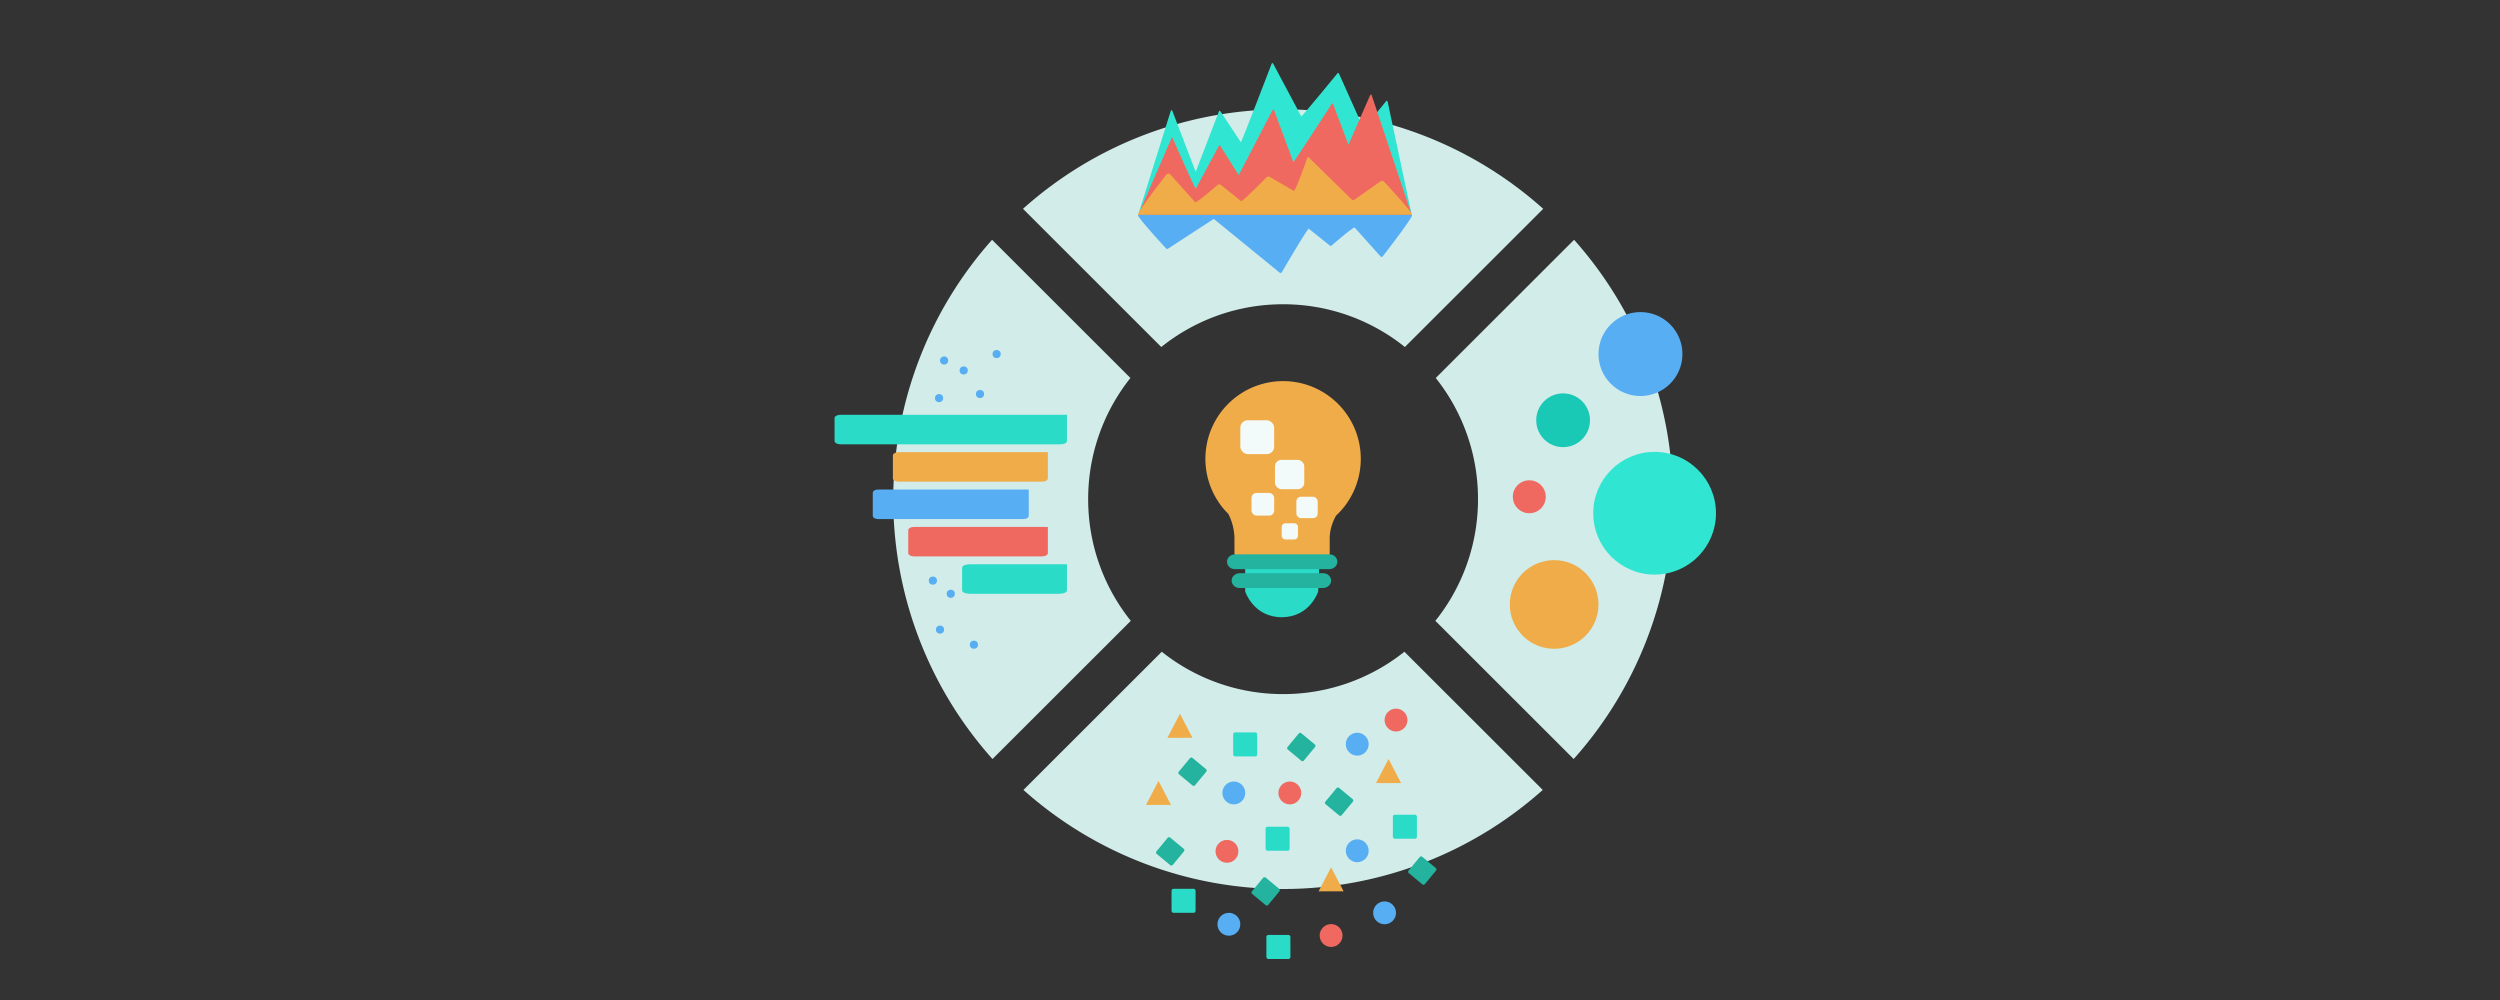 <?xml version="1.0" encoding="UTF-8" standalone="no"?>
<svg
   viewBox="0 0 250 100"
   version="1.1"
   id="svg137"
   sodipodi:docname="scroll-Infographics-and-insights.svg"
   inkscape:version="1.1 (c68e22c387, 2021-05-23)"
   width="250"
   height="100"
   xmlns:inkscape="http://www.inkscape.org/namespaces/inkscape"
   xmlns:sodipodi="http://sodipodi.sourceforge.net/DTD/sodipodi-0.dtd"
   xmlns="http://www.w3.org/2000/svg"
   xmlns:svg="http://www.w3.org/2000/svg">
  <rect x="0" y="0" width="250" height="100" fill="#333333" stroke="none"/>
  <sodipodi:namedview
     id="namedview139"
     pagecolor="#ffffff"
     bordercolor="#666666"
     borderopacity="1.0"
     inkscape:pageshadow="2"
     inkscape:pageopacity="0.0"
     inkscape:pagecheckerboard="0"
     showgrid="false"
     inkscape:zoom="3.1266249"
     inkscape:cx="96.429859"
     inkscape:cy="49.094472"
     inkscape:window-width="1920"
     inkscape:window-height="1012"
     inkscape:window-x="0"
     inkscape:window-y="32"
     inkscape:window-maximized="1"
     inkscape:current-layer="svg137" />
  <defs
     id="defs4">
    <style
       id="style2">.cls-1{fill:#d1ece9;}.cls-2{fill:#30e6d2;}.cls-3{fill:#f06960;}.cls-4{fill:#f0ac48;}.cls-5{fill:#57aef3;}.cls-6{fill:#f3fafa;}.cls-7{fill:#2adbc7;}.cls-8{fill:#24b39f;}.cls-9{fill:none;}.cls-10{fill:#1ac9b5;}</style>
  </defs>
  <g
     id="svg2"
     transform="matrix(0.07,0,0,0.07,74.954,-0.556)">
    <path
       class="cls-1"
       d="m 762.21,442.6 a 277.18,277.18 0 0 1 174,61.07 l 197.6,-197.42 a 556.9,556.9 0 0 0 -743.18,0 l 197.58,197.42 a 277.23,277.23 0 0 1 174,-61.07 z"
       id="path6" />
    <path
       class="cls-1"
       d="m 1040.66,721.05 a 277.25,277.25 0 0 1 -60.91,173.8 l 197.59,197.41 a 556.89,556.89 0 0 0 0.59,-741.77 L 980.3,547.93 a 277.27,277.27 0 0 1 60.36,173.12 z"
       id="path8" />
    <path
       class="cls-1"
       d="M 762.21,999.5 A 277.28,277.28 0 0 1 588.89,939 l -197.63,197.43 a 556.91,556.91 0 0 0 741.89,0 L 935.52,939 a 277.27,277.27 0 0 1 -173.31,60.5 z"
       id="path10" />
    <path
       class="cls-1"
       d="M 483.76,721.05 A 277.27,277.27 0 0 1 544.12,547.93 L 346.49,350.49 a 556.87,556.87 0 0 0 0.58,741.77 L 544.66,894.85 a 277.3,277.3 0 0 1 -60.9,-173.8 z"
       id="path12" />
    <path
       class="cls-2"
       d="m 909.47,152.38 c 0,0 -32,39.78 -32.41,38.81 L 842,113 c -0.43,-1 -1.35,-1.16 -2,-0.41 0,0 -51.35,62.57 -51.8,61.71 L 748,98.8 c -0.58,-1.08 -1.74,-1 -2.19,0.26 0,0 -43.28,113 -43.9,112.06 L 672.6,166.84 c -0.61,-0.92 -1.67,-0.73 -2.09,0.39 l -33.14,86.17 -33.33,-87 c -0.55,-1.43 -1.87,-1.34 -2.34,0.15 L 556,312.28 c -0.39,1.25 0.24,2.67 1.19,2.67 h 387 c 0.88,0 1.51,-1.23 1.25,-2.44 L 911.59,153.24 c -0.28,-1.32 -1.41,-1.77 -2.12,-0.86 z"
       id="path14" />
    <g
       id="g518-3">
      <path
         id="path520-6"
         class="cls-3"
         d="m 556.5,311.85 47.09,-108.29 c 0,0 33.25,75.11 33.81,74.07 l 34,-62.94 27.41,43.36 48.38,-92.85 c 0.58,-1.1 1.71,-1 2.16,0.26 l 27.51,74 c 0.43,1.16 54.79,-83.07 54.79,-83.07 0.61,-1 1.65,-0.76 2.08,0.39 l 21.83,57.91 31,-70.74 c 0.55,-1.27 1.8,-1.16 2.25,0.2 L 945,312 c 0.44,1.33 -0.19,2.91 -1.17,2.91 H 557.59 c -1.04,0.09 -1.67,-1.73 -1.09,-3.06 z" />
    </g>
    <g
       id="g526-6">
      <path
         id="path528-3"
         class="cls-4"
         d="m 594.88,258.11 c 2,-2.56 4.7,-2.71 6.77,-0.39 l 35,39.1 c 1.29,1.58 24,-17.77 31.72,-24.44 a 3.79,3.79 0 0 1 5.17,-0.12 l 28.68,23 c 1.51,1.13 28,-25.48 36,-33.67 a 3.84,3.84 0 0 1 4.9,-0.87 l 34.3,19.83 c 2.13,1.51 16.18,-37.94 19.43,-47.14 0.36,-1 1.21,-1.36 1.86,-0.73 l 60.88,59.61 a 3.83,3.83 0 0 0 5.19,0.57 l 36.57,-25.84 c 1.77,-1.25 3.78,-1 5.4,0.78 9.72,10.49 43.36,47.12 39.1,47.12 H 555.15 C 551.24,315 584.16,272 594.88,258.11 Z" />
    </g>
    <g
       id="g518-3-2"
       data-name="g518-3">
      <path
         id="path520-6-2"
         data-name="path520-6"
         class="cls-3"
         d="M 944.75,318.05 556.3,317.86 c -0.45,-1.33 0.19,-2.91 1.17,-2.91 h 386.18 c 1.05,0.05 1.67,1.77 1.1,3.1 z" />
    </g>
    <g
       id="g526-6-2"
       data-name="g526-6">
      <path
         id="path528-3-2"
         data-name="path528-3"
         class="cls-5"
         d="m 904.71,373.93 a 2,2 0 0 1 -3.38,0.19 l -36.77,-41 c -1.37,-1.68 -26.94,20.3 -33,25.55 a 1.9,1.9 0 0 1 -2.59,0.06 l -30,-24.08 c -1.45,-1.09 -31.3,49.78 -38.31,61.77 -0.88,1.51 -2.22,1.89 -3.35,1 l -94.1,-76.75 -65.4,42.5 a 2,2 0 0 1 -2.76,-0.35 c -7.47,-8.1 -43.9,-47.81 -39.74,-47.81 h 390.78 c 4.14,-0.01 -33.01,48.13 -41.38,58.92 z" />
    </g>
    <path
       class="cls-4"
       d="m 828.77,777.42 c 0,-14.32 5.35,-26.22 9.12,-32.84 A 111,111 0 1 0 684,742.14 a 78.84,78.84 0 0 1 8.74,35.28 v 19.52 c -0.1,1.72 0.42,4.54 1.25,5.42 a 3.38,3.38 0 0 0 1.95,0.4 h 129.67 a 3.4,3.4 0 0 0 1.95,-0.4 c 0.83,-0.88 1.35,-3.7 1.24,-5.54 v -0.43 -19 z"
       id="path24" />
    <rect
       class="cls-6"
       x="717.12"
       y="712.17"
       width="32.36"
       height="32.36"
       rx="7.06"
       id="rect26" />
    <rect
       class="cls-6"
       x="760.24"
       y="755.42"
       width="23.2"
       height="23.2"
       rx="5.06"
       id="rect28" />
    <rect
       class="cls-6"
       x="750.62"
       y="664.91"
       width="41.84"
       height="41.84"
       rx="9.13"
       id="rect30" />
    <rect
       class="cls-6"
       x="781.16"
       y="717.6"
       width="30.54"
       height="30.54"
       rx="6.67"
       id="rect32" />
    <rect
       class="cls-6"
       x="701.12"
       y="608.31"
       width="48.36"
       height="48.36"
       rx="10.56"
       id="rect34" />
    <g
       id="g28">
      <path
         id="path30"
         class="cls-7"
         d="m 760.35,889.66 c 40.4,0 52,-36.7 52,-36.7 l 1.89,-43.29 H 708.07 V 853 c 0,0 11.88,36.7 52.28,36.7" />
    </g>
    <g
       id="g20">
      <path
         id="path22"
         class="cls-8"
         d="m 828.58,799.85 h -135 c -6.13,0 -11.4,4.55 -11.51,10.36 -0.11,5.81 4.93,10.79 11.1,10.79 h 135.05 c 6.13,0 11.4,-4.56 11.51,-10.37 0.11,-5.81 -4.92,-10.76 -11.15,-10.76" />
    </g>
    <g
       id="g24">
      <path
         id="path26"
         class="cls-8"
         d="M 819.67,826.82 H 700.23 c -6.14,0 -11.4,4.56 -11.51,10.37 -0.11,5.81 4.92,10.75 11.14,10.75 H 819.3 c 6.13,0 11.4,-4.54 11.51,-10.36 0.11,-5.82 -4.92,-10.76 -11.14,-10.76" />
    </g>
    <path
       class="cls-9"
       d="m 588.89,939 a 278.43,278.43 0 0 0 346.63,0 L 762.21,765.82 Z"
       id="path42" />
    <path
       class="cls-9"
       d="m 936.2,503.67 a 278.4,278.4 0 0 0 -348,0 l 174,173.83 z"
       id="path44" />
    <path
       class="cls-9"
       d="M 980.3,547.93 806.41,721.66 979.75,894.85 a 278.43,278.43 0 0 0 0.55,-346.92 z"
       id="path46" />
    <path
       class="cls-9"
       d="m 544.12,547.93 a 278.45,278.45 0 0 0 0.54,346.92 L 718,721.66 Z"
       id="path48" />
    <circle
       class="cls-2"
       cx="1292.96"
       cy="741.14"
       r="87.66"
       id="circle50" />
    <circle
       class="cls-5"
       cx="1272.75"
       cy="513.72"
       r="59.96"
       id="circle52" />
    <circle
       class="cls-4"
       cx="1149.43"
       cy="871.46"
       r="63.33"
       id="circle54" />
    <circle
       class="cls-3"
       cx="1113.95"
       cy="717.6"
       r="23.54"
       id="circle56" />
    <path
       class="cls-7"
       d="M 453.46,600.49 V 638 c 0,2.59 -3.82,4.68 -8.53,4.68 H 130 c -4.71,0 -8.53,-2.09 -8.53,-4.68 v -32.83 c 0,-2.58 3.82,-4.68 8.53,-4.68 z"
       id="path58" />
    <path
       class="cls-4"
       d="m 426.16,653.88 v 37.47 c 0,2.59 -3.64,4.68 -8.13,4.68 H 212.91 c -4.49,0 -8.13,-2.09 -8.13,-4.68 v -32.79 c 0,-2.58 3.64,-4.68 8.13,-4.68 z"
       id="path60" />
    <path
       class="cls-5"
       d="m 398.87,707.27 v 37.47 c 0,2.59 -3.19,4.68 -7.13,4.68 H 183.18 c -3.94,0 -7.13,-2.09 -7.13,-4.68 V 712 c 0,-2.58 3.19,-4.68 7.13,-4.68 z"
       id="path62" />
    <path
       class="cls-3"
       d="m 426.16,760.66 v 37.47 c 0,2.59 -3.69,4.68 -8.26,4.68 H 235 c -4.56,0 -8.26,-2.09 -8.26,-4.68 v -32.79 c 0,-2.58 3.7,-4.68 8.26,-4.68 z"
       id="path64" />
    <path
       class="cls-7"
       d="m 453.46,814.05 v 37.47 c 0,2.59 -5,4.68 -11.22,4.68 H 314.93 c -6.2,0 -11.22,-2.09 -11.22,-4.68 v -32.79 c 0,-2.58 5,-4.68 11.22,-4.68 z"
       id="path66" />
    <rect
       class="cls-7"
       x="737.22"
       y="1188.99"
       width="34.33"
       height="34.33"
       rx="2.75"
       id="rect68" />
    <rect
       class="cls-8"
       x="945.87"
       y="1236.49"
       width="30.25"
       height="30.25"
       rx="2.43"
       transform="rotate(-140.35,961.04,1251.598)"
       id="rect70" />
    <circle
       class="cls-5"
       cx="277.94"
       cy="522.95"
       r="5.84"
       id="circle72" />
    <circle
       class="cls-5"
       cx="305.94"
       cy="537.16"
       r="5.84"
       id="circle74" />
    <circle
       class="cls-5"
       cx="270.75"
       cy="576.68"
       r="5.84"
       id="circle76" />
    <circle
       class="cls-5"
       cx="352.98"
       cy="513.72"
       r="5.84"
       id="circle78" />
    <circle
       class="cls-5"
       cx="287.47"
       cy="856.2"
       r="5.84"
       id="circle80" />
    <circle
       class="cls-5"
       cx="320.54"
       cy="928.97"
       r="5.84"
       id="circle82" />
    <circle
       class="cls-5"
       cx="272.1"
       cy="907.39"
       r="5.84"
       id="circle84" />
    <circle
       class="cls-5"
       cx="329.21"
       cy="570.84"
       r="5.84"
       id="circle86" />
    <circle
       class="cls-5"
       cx="261.9"
       cy="837.38"
       r="5.84"
       id="circle88" />
    <polygon
       class="cls-4"
       points="602.12,1157.88 566.35,1157.88 584.24,1123.56 "
       id="polygon90" />
    <circle
       class="cls-5"
       cx="868.13"
       cy="1071.06"
       r="16.34"
       id="circle92" />
    <circle
       class="cls-3"
       cx="771.84"
       cy="1140.72"
       r="16.34"
       id="circle94" />
    <rect
       class="cls-7"
       x="602.85"
       y="1277.66"
       width="34.33"
       height="34.33"
       rx="2.75"
       id="rect96" />
    <rect
       class="cls-8"
       x="617.62"
       y="1095.24"
       width="30.25"
       height="30.25"
       rx="2.43"
       transform="rotate(-140.35,632.781,1110.358)"
       id="rect98" />
    <polygon
       class="cls-4"
       points="930.77,1126.59 895,1126.59 912.88,1092.26 "
       id="polygon100" />
    <circle
       class="cls-3"
       cx="682.03"
       cy="1224.14"
       r="16.34"
       id="circle102" />
    <rect
       class="cls-7"
       x="690.91"
       y="1054.22"
       width="34.33"
       height="34.33"
       rx="2.75"
       id="rect104" />
    <rect
       class="cls-8"
       x="773.05"
       y="1059.97"
       width="30.25"
       height="30.25"
       rx="2.43"
       transform="rotate(-140.35,788.21,1075.086)"
       id="rect106" />
    <polygon
       class="cls-4"
       points="632.74,1061.94 596.97,1061.94 614.86,1027.62 "
       id="polygon108" />
    <circle
       class="cls-3"
       cx="923.53"
       cy="1036.62"
       r="16.34"
       id="circle110" />
    <rect
       class="cls-7"
       x="919.04"
       y="1171.83"
       width="34.33"
       height="34.33"
       rx="2.75"
       id="rect112" />
    <rect
       class="cls-8"
       x="827.07"
       y="1138.04"
       width="30.25"
       height="30.25"
       rx="2.43"
       transform="rotate(-140.35,842.234,1153.16)"
       id="rect114" />
    <polygon
       class="cls-4"
       points="848.7,1281.31 812.92,1281.31 830.81,1246.98 "
       id="polygon116" />
    <circle
       class="cls-5"
       cx="907.2"
       cy="1311.98"
       r="16.34"
       id="circle118" />
    <circle
       class="cls-5"
       cx="691.82"
       cy="1140.72"
       r="16.34"
       id="circle120" />
    <rect
       class="cls-7"
       x="738.34"
       y="1343.57"
       width="34.33"
       height="34.33"
       rx="2.75"
       id="rect122" />
    <circle
       class="cls-5"
       cx="868.13"
       cy="1223.32"
       r="16.34"
       id="circle124" />
    <circle
       class="cls-3"
       cx="830.81"
       cy="1344.4"
       r="16.34"
       id="circle126" />
    <rect
       class="cls-8"
       x="585.75"
       y="1209.02"
       width="30.25"
       height="30.25"
       rx="2.43"
       transform="rotate(-140.35,600.923,1224.139)"
       id="rect128" />
    <circle
       class="cls-5"
       cx="684.78"
       cy="1328.32"
       r="16.34"
       id="circle130" />
    <rect
       class="cls-8"
       x="722.09"
       y="1266.18"
       width="30.25"
       height="30.25"
       rx="2.43"
       transform="rotate(-140.35,737.261,1281.295)"
       id="rect132" />
    <circle
       class="cls-10"
       cx="1162.23"
       cy="608.31"
       r="38.41"
       id="circle134" />
  </g>
</svg>
